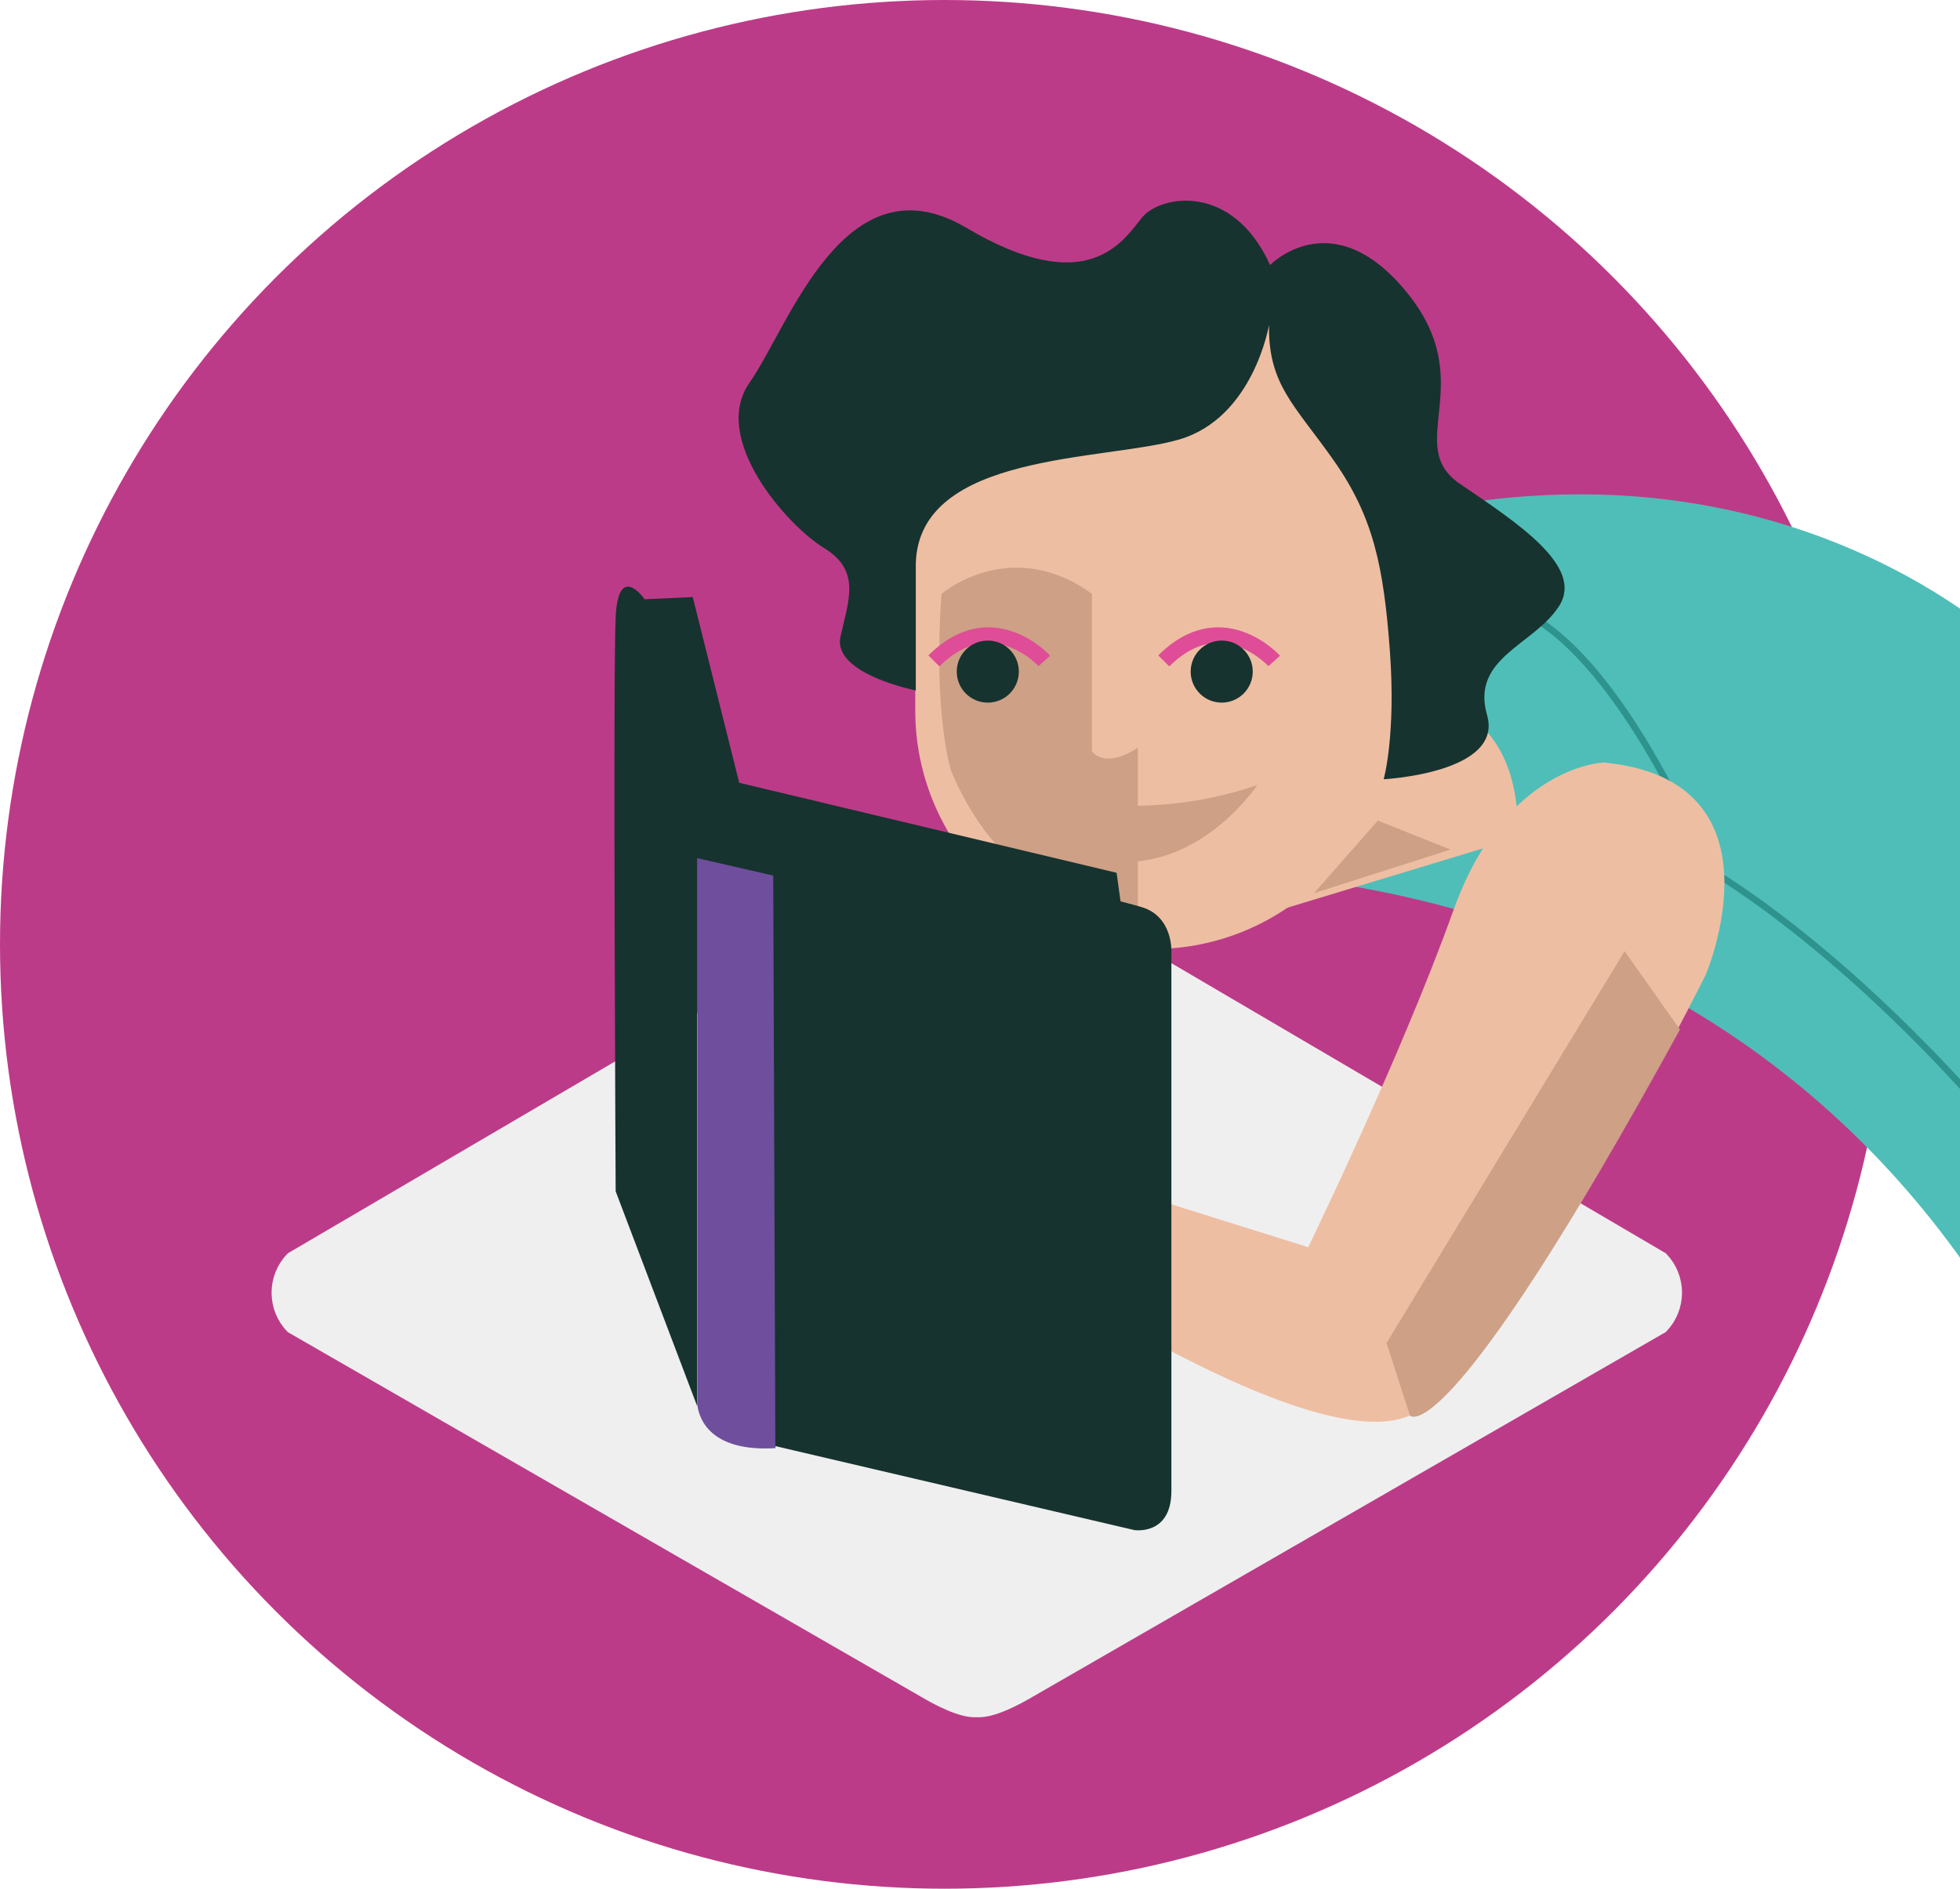 <svg width="166" height="160" viewBox="0 0 166 160" fill="none" xmlns="http://www.w3.org/2000/svg">
<circle cx="80" cy="80" r="80" fill="#BC3B88"/>
<path d="M94.569 73.939C94.569 73.939 144.975 68.648 170.783 114.013V55.377C170.783 55.377 146.197 30.418 104.405 48.369C62.614 66.319 94.569 73.939 94.569 73.939Z" fill="#4FBEB8"/>
<path d="M142.997 70.603L143.508 70.387C142.088 67.233 140.437 64.188 138.567 61.278C134.527 55.054 130.576 51.531 126.83 50.797L126.724 51.353C135.327 53.02 142.919 70.431 142.997 70.603Z" fill="#2E938D"/>
<path d="M106.628 77.623L128.508 70.987C128.508 70.987 129.469 61.223 121.489 59.467C113.508 57.711 102.927 74.205 102.927 74.205L106.628 77.623Z" fill="#EEBEA3"/>
<path d="M111.285 75.661L116.698 69.515L122.845 71.971L111.285 75.661Z" fill="#CEA086"/>
<path d="M83.248 39.27V26.149H116.454V39.27H117.943V60.227H117.854C117.854 65.576 115.73 70.706 111.947 74.488C108.165 78.271 103.035 80.395 97.687 80.395C92.338 80.395 87.208 78.271 83.426 74.488C79.644 70.706 77.519 65.576 77.519 60.227V39.27H83.248Z" fill="#EEBEA3"/>
<path d="M79.742 50.308C79.742 50.308 85.588 45.306 92.48 50.308V63.646C92.48 63.646 93.525 65.213 96.37 63.334V68.253C99.812 68.209 103.226 67.62 106.484 66.508C106.484 66.508 102.639 72.332 96.37 72.966V76.806C96.37 76.806 86.033 78.162 80.603 65.424C80.576 65.457 79.008 60.656 79.742 50.308Z" fill="#CEA086"/>
<path d="M78.813 74.825L78.796 74.837L78.778 74.848L24.689 106.569C23.927 107.358 23.5 108.413 23.5 109.511C23.5 110.609 23.926 111.664 24.688 112.452L78.141 143.24L78.147 143.243C78.775 143.616 79.596 144.074 80.433 144.427C81.284 144.786 82.088 145.009 82.703 144.974L82.732 144.973L82.76 144.974C83.375 145.009 84.179 144.786 85.031 144.427C85.869 144.074 86.691 143.616 87.323 143.243L87.328 143.24L140.775 112.442C141.532 111.653 141.956 110.601 141.956 109.506C141.956 108.41 141.531 107.358 140.774 106.569L86.73 74.848L86.712 74.837L86.694 74.825C85.601 74.051 84.324 73.577 82.992 73.449H82.522C81.187 73.577 79.909 74.051 78.813 74.825Z" fill="#EFEFEF" stroke="#EFEFEF"/>
<path d="M170.572 97.474L171 97.119C156.384 79.574 144.241 73.016 144.119 72.955L143.858 73.444C143.974 73.511 156.034 80.024 170.572 97.474Z" fill="#2E938D"/>
<path d="M59.063 118.998C59.055 118.887 59.055 118.776 59.063 118.665V70.643V66.914C59.424 68.398 61.119 68.942 62.692 69.137H65.682V118.665V122.677C60.191 123.011 59.241 120.226 59.074 119.115L59.063 118.998Z" fill="#6F4E9D"/>
<path d="M117.038 63.907C114.585 63.907 112.597 61.919 112.597 59.467C112.597 57.014 114.585 55.026 117.038 55.026C119.49 55.026 121.478 57.014 121.478 59.467C121.478 61.919 119.49 63.907 117.038 63.907Z" fill="#EEBEA3"/>
<path d="M79.564 56.454C80.914 55.104 82.342 54.437 83.809 54.47C86.188 54.52 87.944 56.416 87.961 56.432L88.939 55.548C88.856 55.454 86.805 53.22 83.854 53.148C82.009 53.098 80.253 53.904 78.63 55.521L79.564 56.454Z" fill="#DF4C97"/>
<path d="M83.66 59.522C82.208 59.522 81.031 58.345 81.031 56.893C81.031 55.441 82.208 54.265 83.66 54.265C85.112 54.265 86.289 55.441 86.289 56.893C86.289 58.345 85.112 59.522 83.66 59.522Z" fill="#16332F"/>
<path d="M107.479 27.523C107.479 27.523 106.167 35.392 99.871 37.231C93.574 39.071 77.83 38.282 77.563 47.729V58.489C77.563 58.489 70.483 57.088 71.183 53.937C71.884 50.786 72.928 48.341 69.783 46.418C66.637 44.495 60.157 37.142 63.481 32.419C66.804 27.695 71.528 13.184 81.854 19.303C92.179 25.422 95.147 20.354 96.72 18.431C98.293 16.508 104.406 15.457 107.568 22.454C107.568 22.454 112.814 17.03 119.116 24.727C125.418 32.424 118.766 37.676 123.662 40.999C128.558 44.323 134.16 47.996 132.059 51.319C129.959 54.643 124.54 55.693 125.946 60.589C127.352 65.485 117.188 66.013 117.188 66.013C117.188 66.013 118.238 62.34 117.716 55.171C117.193 48.002 116.315 43.795 112.992 39.054C109.669 34.314 107.396 32.602 107.479 27.523Z" fill="#16332F"/>
<path d="M135.821 64.596C135.821 64.596 127.485 64.84 123.089 77.133C118.693 89.426 110.796 105.654 110.796 105.654L90.39 99.257L86.455 106.882C86.455 106.882 111.041 123.599 119.41 119.914C127.78 116.23 144.48 82.541 144.48 82.541C144.48 82.541 151.499 66.068 135.821 64.596Z" fill="#EEBEA3"/>
<path d="M137.594 80.574L117.432 113.769L119.411 119.915C119.411 119.915 122.362 123.6 142.279 87.215L137.594 80.574Z" fill="#CEA086"/>
<path d="M99.031 56.454C100.382 55.104 101.81 54.437 103.277 54.47C105.656 54.52 107.412 56.416 107.429 56.432L108.407 55.548C108.323 55.454 106.273 53.22 103.322 53.148C101.477 53.098 99.715 53.904 98.098 55.521L99.031 56.454Z" fill="#DF4C97"/>
<path d="M103.471 59.522C102.02 59.522 100.843 58.345 100.843 56.893C100.843 55.441 102.02 54.265 103.471 54.265C104.923 54.265 106.1 55.441 106.1 56.893C106.1 58.345 104.923 59.522 103.471 59.522Z" fill="#16332F"/>
<path d="M54.616 50.764L58.673 50.58L62.608 66.313L94.569 73.938L95.552 81.068L56.956 72.215L54.616 50.764Z" fill="#16332F"/>
<path d="M65.665 122.504L96.069 129.618C96.069 129.618 99.209 130.112 99.209 126.311V80.657C99.209 80.657 99.376 77.678 96.731 76.856C94.085 76.033 65.47 69.075 65.47 69.075L65.665 122.504Z" fill="#16332F"/>
<path d="M59.045 66.919L54.599 50.763C54.599 50.763 52.377 47.568 52.143 52.242C51.91 56.915 52.143 100.919 52.143 100.919L59.045 119.114V66.919Z" fill="#16332F"/>
</svg>
